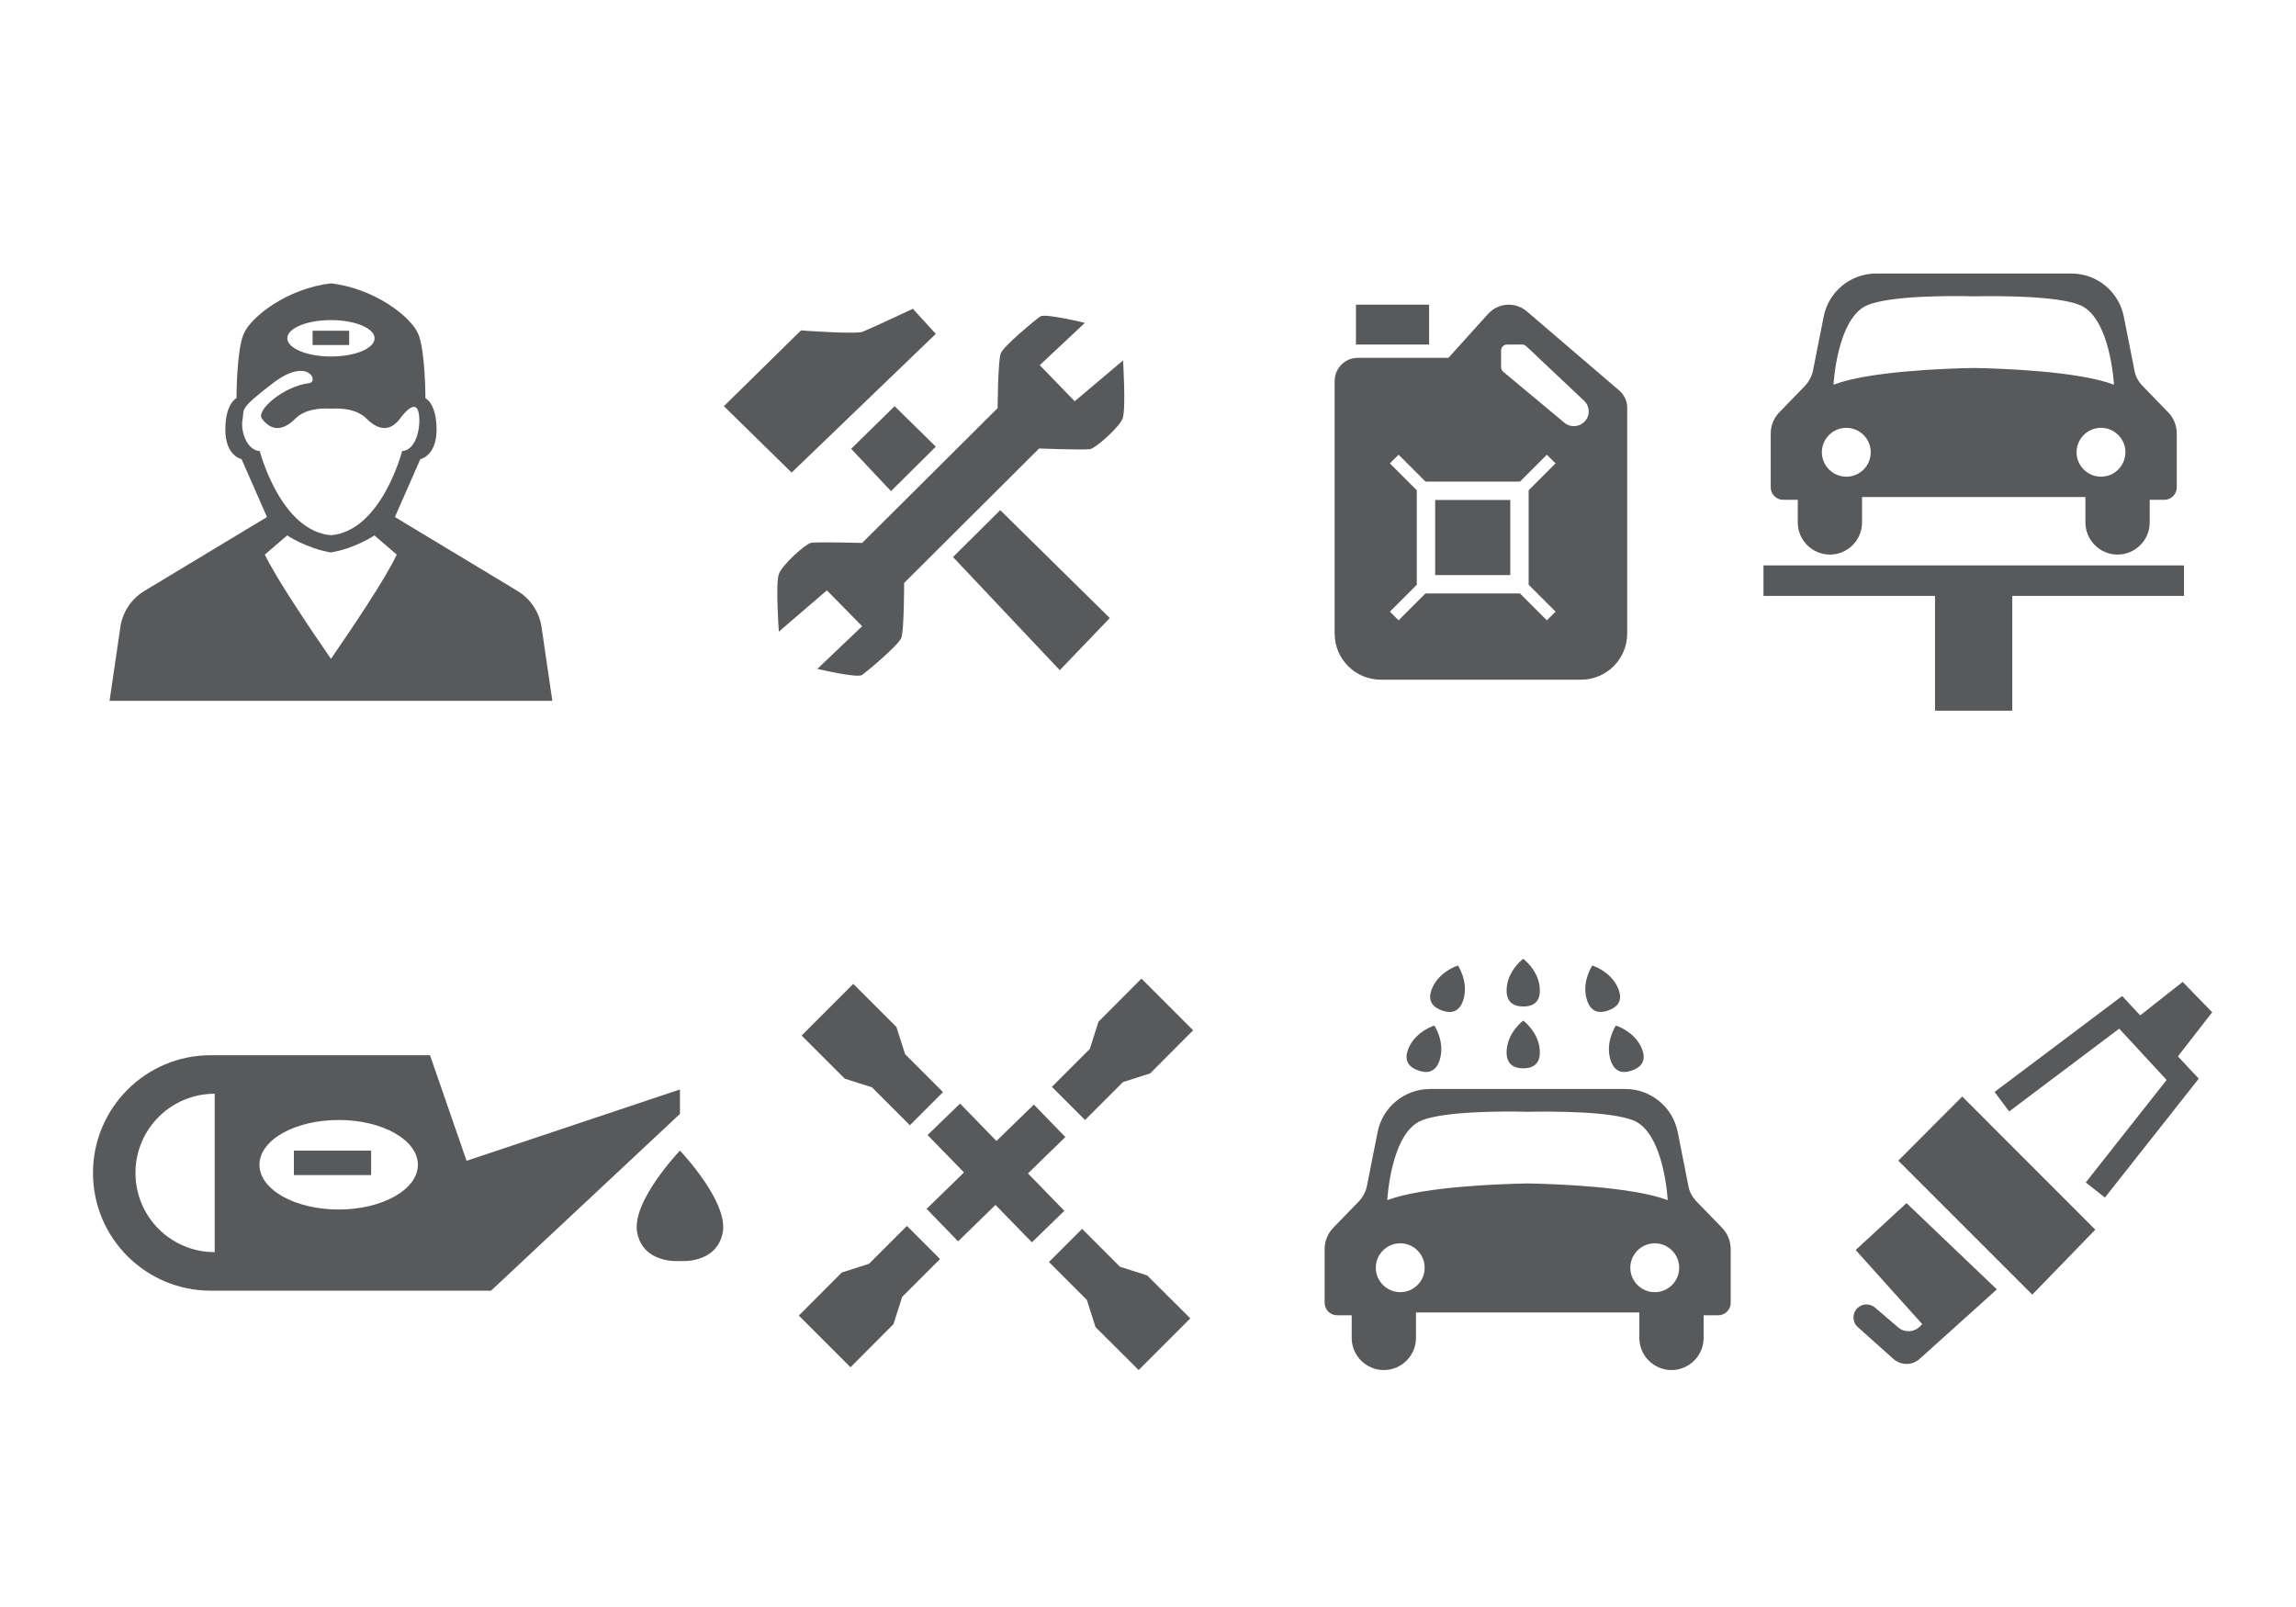 <?xml version="1.0" encoding="utf-8"?>
<svg id="master-artboard" viewBox="0 0 1400 980" version="1.1" xmlns="http://www.w3.org/2000/svg" x="0px" y="0px" style="enable-background:new 0 0 1400 980;" width="1400px" height="980px">


<g transform="matrix(1, 0, 0, 1, 0, 0)">
		<path d="M 1157.5 707.8 L 1239.2 789.5 L 1277.6 749.9 L 1196.5 668.7 Z" class="st1" style="fill: rgb(88, 89, 91);"/>
		<path class="st1" d="M1131.5,762.3l40.6,45.2l-1.3,1.3c-3.6,3.8-9.6,4-13.5,0.6l-14-12c-3.2-2.7-7.9-2.5-10.8,0.4&#10;&#9;&#9;&#9;c-3.2,3.2-3.1,8.5,0.3,11.5l21.7,19.4c4.6,4.1,11.5,4.1,16,0l47.1-42.4l-55.1-52.6L1131.5,762.3z" style="fill: rgb(88, 89, 91);"/>
		<path d="M 1348.9 617.3 L 1330.9 598.8 L 1305 619.2 L 1294 607.4 L 1216.2 665.9 L 1225.1 677.8 L 1292.2 627.3 L 1321.1 658.6 L 1271.8 721.1 L 1283.5 730.3 L 1340.7 657.8 L 1328 644.2 Z" class="st1" style="fill: rgb(88, 89, 91);"/>
	</g><path class="st1" d="M1050.1,748.8l-15.8-16.3c-2.5-2.6-4.2-5.8-4.8-9.3l-6.5-32.8c-3-15.3-16.4-26.3-32-26.3h-59.5h-59.5&#10;&#9;&#9;&#9;c-15.6,0-29,11-32,26.3l-6.5,32.8c-0.7,3.5-2.4,6.7-4.8,9.3l-15.8,16.3c-3.3,3.4-5.2,8.1-5.2,12.9v32.8c0,4.2,3.4,7.6,7.6,7.6h8.9&#10;&#9;&#9;&#9;v13.8c0,10.8,8.8,19.6,19.6,19.6c10.8,0,19.6-8.8,19.6-19.6v-15.5h68.1h68.1v15.5c0,10.8,8.8,19.6,19.6,19.6&#10;&#9;&#9;&#9;c10.8,0,19.6-8.8,19.6-19.6v-13.8h8.9c4.2,0,7.6-3.4,7.6-7.6v-32.8C1055.3,756.9,1053.4,752.3,1050.1,748.8z M853.8,788&#10;&#9;&#9;&#9;c-8.2,0-14.9-6.7-14.9-14.9c0-8.2,6.7-14.9,14.9-14.9c8.2,0,14.9,6.7,14.9,14.9C868.7,781.4,862,788,853.8,788z M845.9,731.9&#10;&#9;&#9;&#9;c0,0,2.1-41.3,21.1-48.7c14.2-5.5,48.1-5.6,64.4-5.2c16.3-0.3,50.2-0.3,64.4,5.2c19,7.4,21.1,48.7,21.1,48.7&#10;&#9;&#9;&#9;c-21.8-8.3-69-9.9-85.5-10.2C915,722,867.7,723.6,845.9,731.9z M1009,788c-8.2,0-14.9-6.7-14.9-14.9c0-8.2,6.7-14.9,14.9-14.9&#10;&#9;&#9;&#9;c8.2,0,14.9,6.7,14.9,14.9C1023.9,781.4,1017.2,788,1009,788z" style="fill: rgb(88, 89, 91);" transform="matrix(1, 0, 0, 1, 0, 0)"/><path class="st1" d="M938.8,601.7c-1.2-10.5-10-17-10-17s-8.8,6.5-10,17c-1.2,10.5,5.4,12.1,10,12.1&#10;&#9;&#9;&#9;C933.4,613.8,940,612.3,938.8,601.7z" style="fill: rgb(88, 89, 91);" transform="matrix(1, 0, 0, 1, 0, 0)"/><path class="st1" d="M986.1,601.5c-4.7-9.5-15.2-12.7-15.2-12.7s-6.1,9.1-3.7,19.4s9.1,9.6,13.5,8&#10;&#9;&#9;&#9;C985.1,614.6,990.8,611,986.1,601.5z" style="fill: rgb(88, 89, 91);" transform="matrix(1, 0, 0, 1, 0, 0)"/><path class="st1" d="M1000.5,638.1c-4.7-9.5-15.2-12.7-15.2-12.7s-6.1,9.1-3.7,19.4c2.4,10.3,9.1,9.6,13.5,8&#10;&#9;&#9;&#9;C999.5,651.3,1005.2,647.6,1000.5,638.1z" style="fill: rgb(88, 89, 91);" transform="matrix(1, 0, 0, 1, 0, 0)"/><path class="st1" d="M873.8,601.5c4.7-9.5,15.2-12.7,15.2-12.7s6.1,9.1,3.7,19.4c-2.4,10.3-9.1,9.6-13.5,8&#10;&#9;&#9;&#9;C874.8,614.6,869.1,611,873.8,601.5z" style="fill: rgb(88, 89, 91);" transform="matrix(1, 0, 0, 1, 0, 0)"/><path class="st1" d="M859.4,638.1c4.7-9.5,15.2-12.7,15.2-12.7s6.1,9.1,3.7,19.4c-2.4,10.3-9.1,9.6-13.5,8&#10;&#9;&#9;&#9;C860.4,651.3,854.7,647.6,859.4,638.1z" style="fill: rgb(88, 89, 91);" transform="matrix(1, 0, 0, 1, 0, 0)"/><path class="st1" d="M938.8,639.4c-1.2-10.5-10-17-10-17s-8.8,6.5-10,17c-1.2,10.5,5.4,12.1,10,12.1&#10;&#9;&#9;&#9;C933.4,651.5,940,649.9,938.8,639.4z" style="fill: rgb(88, 89, 91);" transform="matrix(1, 0, 0, 1, 0, 0)"/><path d="M 649 738.4 L 626.8 715.6 L 649.6 693.4 L 630.4 673.6 L 607.6 695.8 L 585.4 673 L 565.6 692.2 L 587.8 715 L 565 737.2 L 584.2 757 L 607 734.8 L 629.2 757.6 Z" class="st1" style="fill: rgb(88, 89, 91);" transform="matrix(1, 0, 0, 1, 0, 0)"/><path d="M 727.5 628.3 L 696 596.8 L 669.8 623.1 L 664.5 639.7 L 641.4 662.8 L 661.6 683 L 684.7 659.9 L 701.3 654.6 Z" class="st1" style="fill: rgb(88, 89, 91);" transform="matrix(1, 0, 0, 1, 0, 0)"/><path d="M 694.3 835.5 L 725.8 804 L 699.5 777.8 L 682.9 772.5 L 659.8 749.4 L 639.6 769.6 L 662.7 792.7 L 668 809.3 Z" class="st1" style="fill: rgb(88, 89, 91);" transform="matrix(1, 0, 0, 1, 0, 0)"/><path d="M 487.1 802.3 L 518.6 833.8 L 544.8 807.5 L 550.1 790.9 L 573.2 767.8 L 553 747.6 L 529.9 770.7 L 513.3 776 Z" class="st1" style="fill: rgb(88, 89, 91);" transform="matrix(1, 0, 0, 1, 0, 0)"/><path d="M 520.3 600 L 488.8 631.5 L 515.1 657.8 L 531.7 663.1 L 554.8 686.2 L 575 666 L 551.9 642.9 L 546.6 626.3 Z" class="st1" style="fill: rgb(88, 89, 91);" transform="matrix(1, 0, 0, 1, 0, 0)"/><path class="st1" d="M987.4,238.2L931,189.9c-7-6-17.4-5.3-23.6,1.5l-24.2,26.8H828c-7.9,0-14.2,6.4-14.2,14.2v153.9&#10;&#9;&#9;&#9;c0,15.6,12.6,28.2,28.2,28.2h122c15.6,0,28.2-12.6,28.2-28.2V248.6C992.2,244.6,990.4,240.8,987.4,238.2z M948.5,373l-5.3,5.3&#10;&#9;&#9;&#9;l-16.4-16.4h-57.6l-16.4,16.4l-5.3-5.3l16.4-16.4V299l-16.4-16.4l5.3-5.3l16.4,16.4h57.6l16.4-16.4l5.3,5.3L932.1,299v57.6&#10;&#9;&#9;&#9;L948.5,373z M966.4,256.9c-3.3,3.6-8.8,4-12.5,0.9l-37.3-31.1c-0.8-0.7-1.3-1.7-1.3-2.8v-10.2c0-2,1.6-3.6,3.6-3.6h9.2&#10;&#9;&#9;&#9;c0.9,0,1.8,0.4,2.5,1l35.2,33.2C969.5,247.7,969.7,253.3,966.4,256.9z" style="fill: rgb(88, 89, 91);" transform="matrix(1, 0, 0, 1, 0, 0)"/><path d="M 826.8 185.8 H 871.4 V 210.1 H 826.8 V 185.8 Z" class="st1" style="fill: rgb(88, 89, 91);" transform="matrix(1, 0, 0, 1, 0, 0)"/><path d="M 875.1 304.9 H 920.9 V 350.7 H 875.1 V 304.9 Z" class="st1" style="fill: rgb(88, 89, 91);" transform="matrix(1, 0, 0, 1, 0, 0)"/><path class="st1" d="M1322.1,251.5l-15.8-16.3c-2.5-2.6-4.2-5.8-4.8-9.3l-6.5-32.8c-3-15.3-16.4-26.3-32-26.3h-59.5H1144&#10;&#9;&#9;&#9;c-15.6,0-29,11-32,26.3l-6.5,32.8c-0.7,3.5-2.4,6.7-4.8,9.3l-15.8,16.3c-3.3,3.4-5.2,8.1-5.2,12.9v32.8c0,4.2,3.4,7.6,7.6,7.6h8.9&#10;&#9;&#9;&#9;v13.8c0,10.8,8.8,19.6,19.6,19.6c10.8,0,19.6-8.8,19.6-19.6v-15.5h68.1h68.1v15.5c0,10.8,8.8,19.6,19.6,19.6&#10;&#9;&#9;&#9;c10.8,0,19.6-8.8,19.6-19.6v-13.8h8.9c4.2,0,7.6-3.4,7.6-7.6v-32.8C1327.3,259.6,1325.5,255,1322.1,251.5z M1125.8,290.7&#10;&#9;&#9;&#9;c-8.2,0-14.9-6.7-14.9-14.9c0-8.2,6.7-14.9,14.9-14.9c8.2,0,14.9,6.7,14.9,14.9C1140.7,284.1,1134,290.7,1125.8,290.7z&#10;&#9;&#9;&#9; M1118,234.6c0,0,2.1-41.3,21.1-48.7c14.2-5.5,48.1-5.6,64.4-5.2c16.3-0.3,50.2-0.3,64.4,5.2c19,7.4,21.1,48.7,21.1,48.7&#10;&#9;&#9;&#9;c-21.8-8.3-69-9.9-85.5-10.2C1187,224.7,1139.8,226.3,1118,234.6z M1281.1,290.7c-8.2,0-14.9-6.7-14.9-14.9&#10;&#9;&#9;&#9;c0-8.2,6.7-14.9,14.9-14.9c8.2,0,14.9,6.7,14.9,14.9C1295.9,284.1,1289.3,290.7,1281.1,290.7z" style="fill: rgb(88, 89, 91);" transform="matrix(1, 0, 0, 1, 0, 0)"/><path d="M 1331.7 344.8 L 1075.3 344.8 L 1075.3 363.4 L 1179.9 363.4 L 1179.9 433.4 L 1227 433.4 L 1227 363.4 L 1331.7 363.4 Z" class="st1" style="fill: rgb(88, 89, 91);" transform="matrix(1, 0, 0, 1, 0, 0)"/><path class="st1" d="M474.8,385.2" style="fill: rgb(88, 89, 91);" transform="matrix(1, 0, 0, 1, 0, 0)"/><path class="st1" d="M684.8,219.8l-29.5,24.9L634,222.7l27.5-25.8c0,0-24.3-6-27.2-3.9c-2.9,2-22.4,18-24.1,22.5&#10;&#9;&#9;&#9;c-1.7,4.5-1.9,33.4-1.9,33.4l-82.6,82.2c0,0-28.1-0.8-31.4,0c-3.3,0.8-17.3,13.2-19.4,19c-2.1,5.8,0,35.1,0,35.1l29.3-25.2&#10;&#9;&#9;&#9;l21.5,21.9l-27.3,26c0,0,24.4,5.8,27.3,3.7c2.9-2.1,22.3-18.2,23.9-22.7c1.7-4.5,1.7-33.4,1.7-33.4l82.3-82c0,0,28.1,1.1,31.4,0.3&#10;&#9;&#9;&#9;c3.3-0.8,17.5-13.1,19.6-18.8C686.6,249.1,684.8,219.8,684.8,219.8z" style="fill: rgb(88, 89, 91);" transform="matrix(1, 0, 0, 1, 0, 0)"/><path d="M 646.2 408.7 L 676.7 376.9 L 609.9 311.1 L 581.1 339.7 Z" class="st1" style="fill: rgb(88, 89, 91);" transform="matrix(1, 0, 0, 1, 0, 0)"/><path d="M 545.5 247.7 L 519 273.7 L 543.3 299.5 L 570.6 272.4 Z" class="st1" style="fill: rgb(88, 89, 91);" transform="matrix(1, 0, 0, 1, 0, 0)"/><path class="st1" d="M441.4,247.7l41.3,40.5l87.9-84.6l-14-15.3c0,0-26.4,12.4-30.6,14c-4.1,1.7-37.6-0.8-37.6-0.8L441.4,247.7z" style="fill: rgb(88, 89, 91);" transform="matrix(1, 0, 0, 1, 0, 0)"/><path class="st1" d="M284.5,707.9l-22.3-64.4H128.5c-39.7,0-71.8,32.2-71.8,71.8c0,39.7,32.2,71.8,71.8,71.8h170.9l115.2-107.8&#10;&#9;&#9;&#9;v-14.9L284.5,707.9z M130.9,763.6c-26.7,0-48.3-21.6-48.3-48.3c0-26.7,21.6-48.3,48.3-48.3V763.6z M206.5,737.6&#10;&#9;&#9;&#9;c-26.7,0-48.3-12.2-48.3-27.3c0-15.1,21.6-27.3,48.3-27.3s48.3,12.2,48.3,27.3C254.8,725.4,233.2,737.6,206.5,737.6z" style="fill: rgb(88, 89, 91);" transform="matrix(1, 0, 0, 1, 0, 0)"/><path d="M 179.2 701.7 H 226.3 V 716.6 H 179.2 V 701.7 Z" class="st1" style="fill: rgb(88, 89, 91);" transform="matrix(1, 0, 0, 1, 0, 0)"/><path class="st1" d="M414.6,701.7c0,0-30.1,31.4-26,50.4c4.1,19,26,16.9,26,16.9s21.9,2.1,26-16.9&#10;&#9;&#9;&#9;C444.7,733.1,414.6,701.7,414.6,701.7z" style="fill: rgb(88, 89, 91);" transform="matrix(1, 0, 0, 1, 0, 0)"/><path class="st1" d="M315.6,360.4l-74.8-45.1l15.5-35.3c0,0,9.9-1.9,9.9-18s-6.8-19.2-6.8-19.2s0-28.5-4.3-39&#10;&#9;&#9;&#9;c-4.3-10.5-26.6-27.9-53.3-31c-26.6,3.1-48.9,20.4-53.3,31c-4.3,10.5-4.3,39-4.3,39s-6.8,3.1-6.8,19.2s9.9,18,9.9,18l15.5,35.3&#10;&#9;&#9;&#9;L88,360.4c-7.9,4.8-13.3,12.9-14.6,22l-6.6,45h135h135l-6.6-45C328.9,373.3,323.5,365.2,315.6,360.4z M201.8,195.2&#10;&#9;&#9;&#9;c14.7,0,26.6,5,26.6,11.1c0,6.2-11.9,11.1-26.6,11.1c-14.7,0-26.6-5-26.6-11.1C175.1,200.2,187.1,195.2,201.8,195.2z M158.4,275.1&#10;&#9;&#9;&#9;c-8.1-0.6-11.8-12.4-10.5-19.2c1.2-6.8-2.5-6.2,18.6-22.3c21.1-16.1,27.9-1.2,22.3,0c-16.1,1.9-32.8,16.7-29.1,21.7&#10;&#9;&#9;&#9;c3.7,5,10.5,9.9,20.4,0c5.8-5.8,15-6.5,21.7-6.1c6.6-0.4,15.9,0.3,21.7,6.1c9.9,9.9,16.7,5,20.4,0c3.7-5,11.5-13.6,11.8,0.6&#10;&#9;&#9;&#9;c0.2,6.9-2.5,18.6-10.5,19.2c0,0-12.6,48.7-43.4,51.3C171,323.8,158.4,275.1,158.4,275.1z M201.8,401.8&#10;&#9;&#9;&#9;c-12.8-18.6-33.6-49.4-40.3-63.6l13.6-11.7c0,0,11.5,7.8,26.6,10.4c15.1-2.5,26.6-10.4,26.6-10.4l13.6,11.7&#10;&#9;&#9;&#9;C235.4,352.4,214.6,383.2,201.8,401.8z" style="fill: rgb(88, 89, 91);" transform="matrix(1, 0, 0, 1, 0, 0)"/><path d="M 190.6 201.7 H 212.9 V 210.4 H 190.6 V 201.7 Z" class="st1" style="fill: rgb(88, 89, 91);" transform="matrix(1, 0, 0, 1, 0, 0)"/>

</svg>
